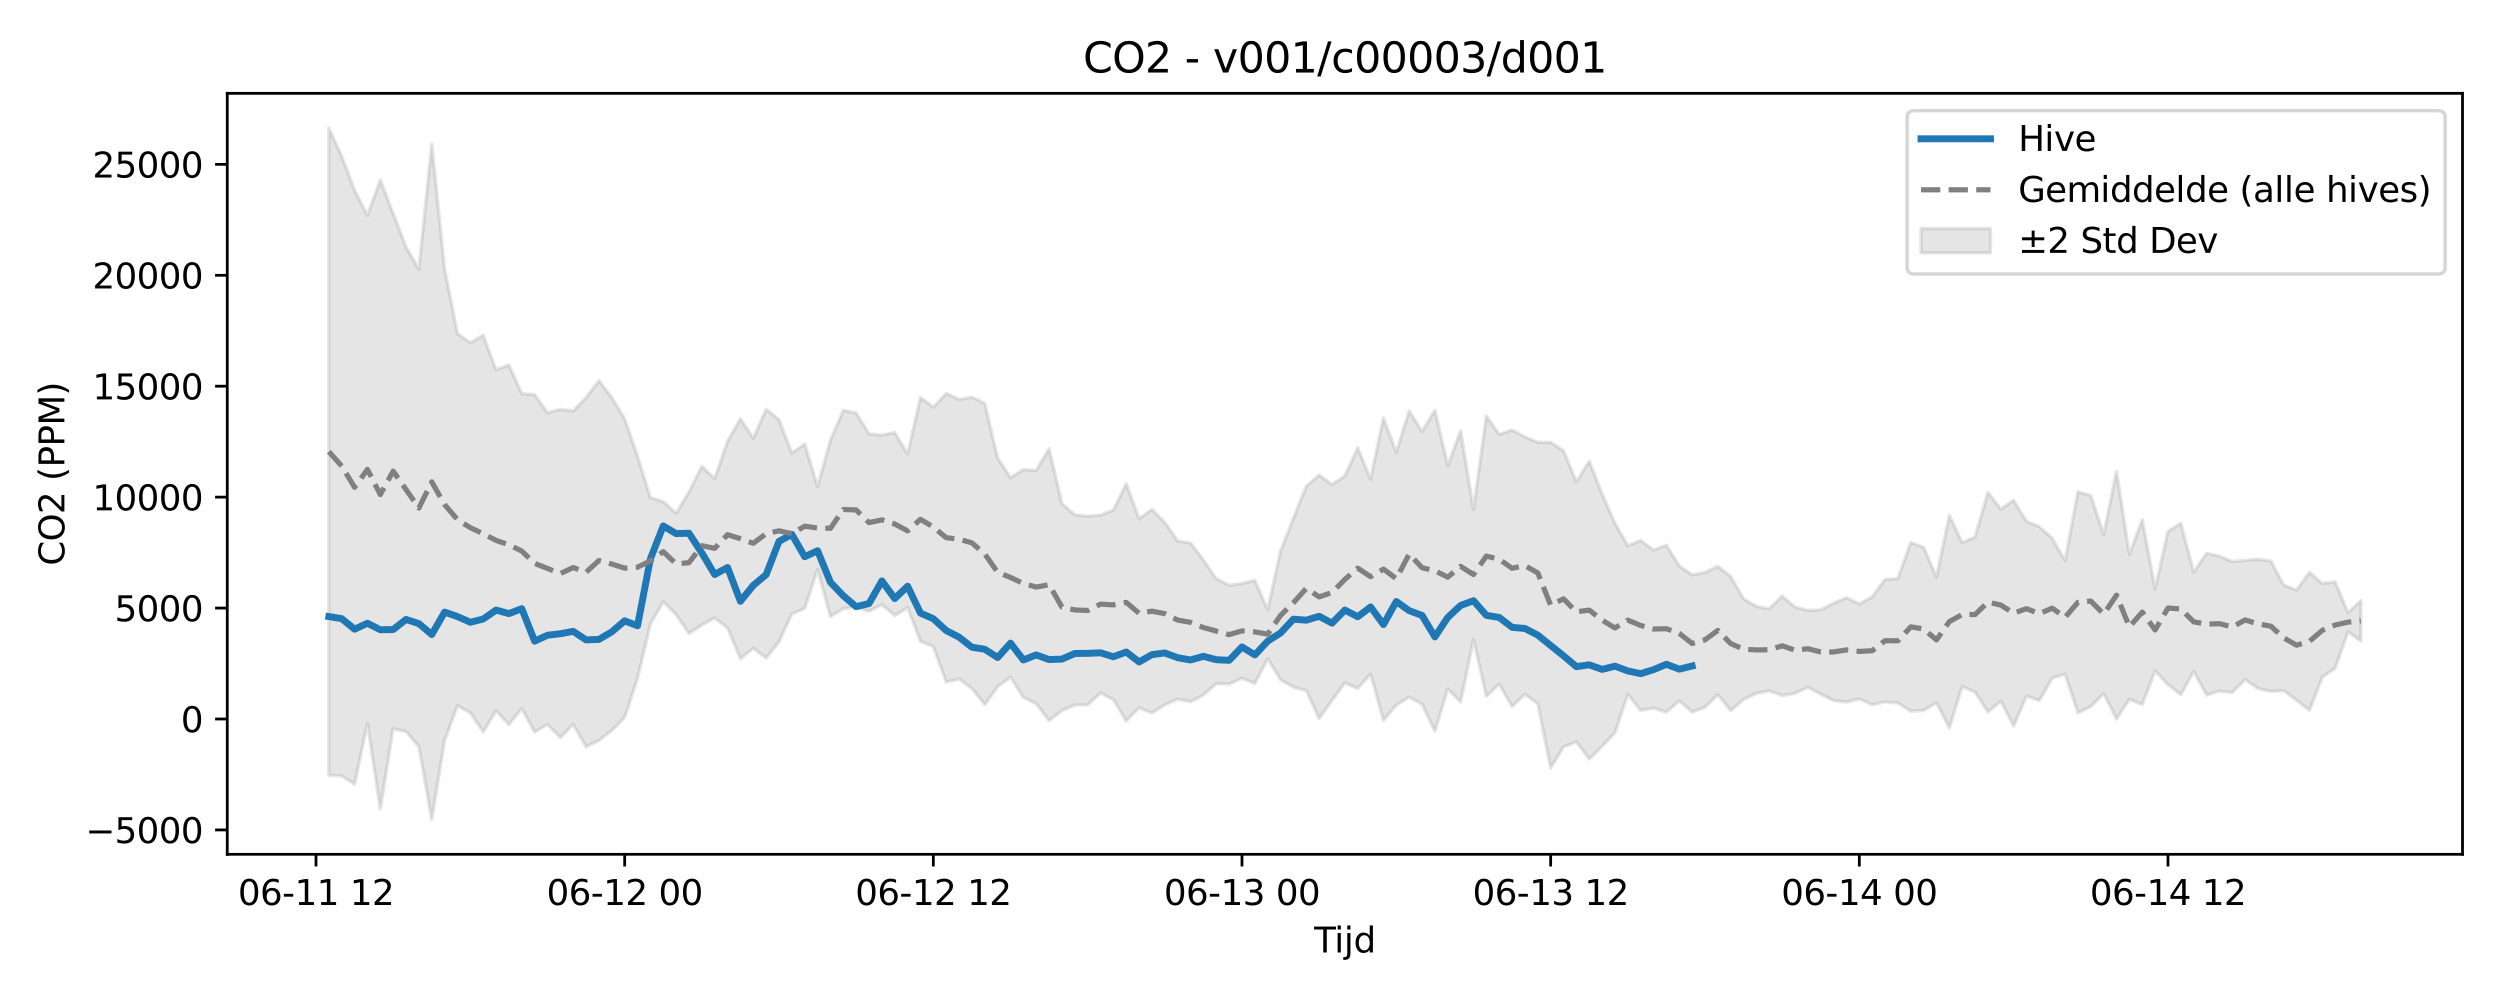 <?xml version="1.0" encoding="utf-8" standalone="no"?>
<!DOCTYPE svg PUBLIC "-//W3C//DTD SVG 1.1//EN"
  "http://www.w3.org/Graphics/SVG/1.1/DTD/svg11.dtd">
<svg xmlns:xlink="http://www.w3.org/1999/xlink" width="720pt" height="288pt" viewBox="0 0 720 288" xmlns="http://www.w3.org/2000/svg" version="1.1">
 <defs>
  <style type="text/css">*{stroke-linejoin: round; stroke-linecap: butt}</style>
 </defs>
 <g id="figure_1">
  <g id="patch_1">
   <path d="M 0 288 
L 720 288 
L 720 0 
L 0 0 
z
" style="fill: #ffffff"/>
  </g>
  <g id="axes_1">
   <g id="patch_2">
    <path d="M 65.45 246.04 
L 709.2 246.04 
L 709.2 26.88 
L 65.45 26.88 
z
" style="fill: #ffffff"/>
   </g>
   <g id="FillBetweenPolyCollection_1">
    <defs>
     <path id="m218d28dac2" d="M 94.711 -251.158 
L 94.711 -64.692 
L 98.415 -64.536 
L 102.119 -62.134 
L 105.823 -79.672 
L 109.527 -54.98 
L 113.231 -78.124 
L 116.935 -77.286 
L 120.639 -72.961 
L 124.343 -51.922 
L 128.047 -74.771 
L 131.751 -84.756 
L 135.455 -82.74 
L 139.159 -77.162 
L 142.863 -83.26 
L 146.567 -79.318 
L 150.271 -83.953 
L 153.975 -77.163 
L 157.679 -79.368 
L 161.383 -75.558 
L 165.087 -79.405 
L 168.791 -72.893 
L 172.495 -74.781 
L 176.199 -77.64 
L 179.903 -81.375 
L 183.607 -92.659 
L 187.311 -108.242 
L 191.015 -114.705 
L 194.719 -110.995 
L 198.423 -105.584 
L 202.126 -107.989 
L 205.83 -110.038 
L 209.534 -107.09 
L 213.238 -98.296 
L 216.942 -101.293 
L 220.646 -98.496 
L 224.35 -103.129 
L 228.054 -111.149 
L 231.758 -112.778 
L 235.462 -124.046 
L 239.166 -110.468 
L 242.87 -112.712 
L 246.574 -113.177 
L 250.278 -111.923 
L 253.982 -113.862 
L 257.686 -110.727 
L 261.39 -112.981 
L 265.094 -103.294 
L 268.798 -101.773 
L 272.502 -91.602 
L 276.206 -92.461 
L 279.91 -89.706 
L 283.614 -85.063 
L 287.318 -90.244 
L 291.022 -92.958 
L 294.726 -87.161 
L 298.43 -85.29 
L 302.134 -80.454 
L 305.838 -83.341 
L 309.542 -84.933 
L 313.246 -85.018 
L 316.95 -88.392 
L 320.654 -86.526 
L 324.358 -80.344 
L 328.061 -84.161 
L 331.765 -82.657 
L 335.469 -85.027 
L 339.173 -86.644 
L 342.877 -85.9 
L 346.581 -87.818 
L 350.285 -91.085 
L 353.989 -90.989 
L 357.693 -92.68 
L 361.397 -91.172 
L 365.101 -98.281 
L 368.805 -92.193 
L 372.509 -90.092 
L 376.213 -89.094 
L 379.917 -81.05 
L 383.621 -86.266 
L 387.325 -91.342 
L 391.029 -89.718 
L 394.733 -93.881 
L 398.437 -80.513 
L 402.141 -84.925 
L 405.845 -87.247 
L 409.549 -85.237 
L 413.253 -77.432 
L 416.957 -89.591 
L 420.661 -85.856 
L 424.365 -103.772 
L 428.069 -87.456 
L 431.773 -90.994 
L 435.477 -84.502 
L 439.181 -88.061 
L 442.885 -85.357 
L 446.589 -66.819 
L 450.292 -72.884 
L 453.996 -74.358 
L 457.7 -69.396 
L 461.404 -73.073 
L 465.108 -76.991 
L 468.812 -88.001 
L 472.516 -83.38 
L 476.22 -84.08 
L 479.924 -82.872 
L 483.628 -86.176 
L 487.332 -82.901 
L 491.036 -84.324 
L 494.74 -87.98 
L 498.444 -83.302 
L 502.148 -86.536 
L 505.852 -88.319 
L 509.556 -89.027 
L 513.26 -87.686 
L 516.964 -88.293 
L 520.668 -90.111 
L 524.372 -88.081 
L 528.076 -86.221 
L 531.78 -85.787 
L 535.484 -86.716 
L 539.188 -85.058 
L 542.892 -85.84 
L 546.596 -85.533 
L 550.3 -83.164 
L 554.004 -83.366 
L 557.708 -85.583 
L 561.412 -78.36 
L 565.116 -90.313 
L 568.82 -88.668 
L 572.524 -82.959 
L 576.227 -86.062 
L 579.931 -78.888 
L 583.635 -87.571 
L 587.339 -86.219 
L 591.043 -92.734 
L 594.747 -93.865 
L 598.451 -82.73 
L 602.155 -84.521 
L 605.859 -88.246 
L 609.563 -80.936 
L 613.267 -86.594 
L 616.971 -85.106 
L 620.675 -94.758 
L 624.379 -90.848 
L 628.083 -87.935 
L 631.787 -94.624 
L 635.491 -87.832 
L 639.195 -88.938 
L 642.899 -88.564 
L 646.603 -92.297 
L 650.307 -89.708 
L 654.011 -88.881 
L 657.715 -89.074 
L 661.419 -86.307 
L 665.123 -83.43 
L 668.827 -92.989 
L 672.531 -95.571 
L 676.235 -106.088 
L 679.939 -103.35 
L 679.939 -115.03 
L 679.939 -115.03 
L 676.235 -111.543 
L 672.531 -120.427 
L 668.827 -119.937 
L 665.123 -123.181 
L 661.419 -118.052 
L 657.715 -119.501 
L 654.011 -126.43 
L 650.307 -126.947 
L 646.603 -126.623 
L 642.899 -126.297 
L 639.195 -127.83 
L 635.491 -128.659 
L 631.787 -123.2 
L 628.083 -137.296 
L 624.379 -134.945 
L 620.675 -118.388 
L 616.971 -138.317 
L 613.267 -128.334 
L 609.563 -152.239 
L 605.859 -134.045 
L 602.155 -145.258 
L 598.451 -146.352 
L 594.747 -126.566 
L 591.043 -132.961 
L 587.339 -136.31 
L 583.635 -137.84 
L 579.931 -143.911 
L 576.227 -141.392 
L 572.524 -146.234 
L 568.82 -133.347 
L 565.116 -131.722 
L 561.412 -139.58 
L 557.708 -121.822 
L 554.004 -130.358 
L 550.3 -131.758 
L 546.596 -121.375 
L 542.892 -121.122 
L 539.188 -116.129 
L 535.484 -114.058 
L 531.78 -115.861 
L 528.076 -114.248 
L 524.372 -112.375 
L 520.668 -112.227 
L 516.964 -113.176 
L 513.26 -116.331 
L 509.556 -112.71 
L 505.852 -113.323 
L 502.148 -115.532 
L 498.444 -121.975 
L 494.74 -124.904 
L 491.036 -123.133 
L 487.332 -122.443 
L 483.628 -125.007 
L 479.924 -130.976 
L 476.22 -129.597 
L 472.516 -132.363 
L 468.812 -130.8 
L 465.108 -137.302 
L 461.404 -145.729 
L 457.7 -155.184 
L 453.996 -149.203 
L 450.292 -158.2 
L 446.589 -160.581 
L 442.885 -160.642 
L 439.181 -162.146 
L 435.477 -164.175 
L 431.773 -162.873 
L 428.069 -168.23 
L 424.365 -141.286 
L 420.661 -163.906 
L 416.957 -153.972 
L 413.253 -169.813 
L 409.549 -163.749 
L 405.845 -169.668 
L 402.141 -157.732 
L 398.437 -167.676 
L 394.733 -149.945 
L 391.029 -159.015 
L 387.325 -150.929 
L 383.621 -148.435 
L 379.917 -151.158 
L 376.213 -147.989 
L 372.509 -138.754 
L 368.805 -129.346 
L 365.101 -112.43 
L 361.397 -120.862 
L 357.693 -119.948 
L 353.989 -119.446 
L 350.285 -121.354 
L 346.581 -126.726 
L 342.877 -131.615 
L 339.173 -132.209 
L 335.469 -137.5 
L 331.765 -141.307 
L 328.061 -138.598 
L 324.358 -148.701 
L 320.654 -141.064 
L 316.95 -139.638 
L 313.246 -139.332 
L 309.542 -139.743 
L 305.838 -142.971 
L 302.134 -158.755 
L 298.43 -152.56 
L 294.726 -152.754 
L 291.022 -150.439 
L 287.318 -156.111 
L 283.614 -171.841 
L 279.91 -173.578 
L 276.206 -172.991 
L 272.502 -174.677 
L 268.798 -170.697 
L 265.094 -173.578 
L 261.39 -157.234 
L 257.686 -163.443 
L 253.982 -162.677 
L 250.278 -163.051 
L 246.574 -169.083 
L 242.87 -169.815 
L 239.166 -161.24 
L 235.462 -147.838 
L 231.758 -160.133 
L 228.054 -157.474 
L 224.35 -167.117 
L 220.646 -170.136 
L 216.942 -161.749 
L 213.238 -167.4 
L 209.534 -160.92 
L 205.83 -150.15 
L 202.126 -153.677 
L 198.423 -146.303 
L 194.719 -140.202 
L 191.015 -143.552 
L 187.311 -144.697 
L 183.607 -156.634 
L 179.903 -167.383 
L 176.199 -173.467 
L 172.495 -178.386 
L 168.791 -173.481 
L 165.087 -169.685 
L 161.383 -170.099 
L 157.679 -169.14 
L 153.975 -174.318 
L 150.271 -174.646 
L 146.567 -182.891 
L 142.863 -181.472 
L 139.159 -191.43 
L 135.455 -189.304 
L 131.751 -191.913 
L 128.047 -210.587 
L 124.343 -246.526 
L 120.639 -210.432 
L 116.935 -216.884 
L 113.231 -226.494 
L 109.527 -236.155 
L 105.823 -225.963 
L 102.119 -233.197 
L 98.415 -242.989 
L 94.711 -251.158 
z
" style="stroke: #808080; stroke-opacity: 0.2"/>
    </defs>
    <g clip-path="url(#p78b43f8a2e)">
     <use xlink:href="#m218d28dac2" x="0" y="288" style="fill: #808080; fill-opacity: 0.2; stroke: #808080; stroke-opacity: 0.2"/>
    </g>
   </g>
   <g id="matplotlib.axis_1">
    <g id="xtick_1">
     <g id="line2d_1">
      <defs>
       <path id="mbc8283b847" d="M 0 0 
L 0 3.5 
" style="stroke: #000000; stroke-width: 0.8"/>
      </defs>
      <g>
       <use xlink:href="#mbc8283b847" x="91.007" y="246.04" style="stroke: #000000; stroke-width: 0.8"/>
      </g>
     </g>
     <g id="text_1">
      <!-- 06-11 12 -->
      <g transform="translate(68.527 260.638) scale(0.1 -0.1)">
       <defs>
        <path id="DejaVuSans-30" d="M 2034 4250 
Q 1547 4250 1301 3770 
Q 1056 3291 1056 2328 
Q 1056 1369 1301 889 
Q 1547 409 2034 409 
Q 2525 409 2770 889 
Q 3016 1369 3016 2328 
Q 3016 3291 2770 3770 
Q 2525 4250 2034 4250 
z
M 2034 4750 
Q 2819 4750 3233 4129 
Q 3647 3509 3647 2328 
Q 3647 1150 3233 529 
Q 2819 -91 2034 -91 
Q 1250 -91 836 529 
Q 422 1150 422 2328 
Q 422 3509 836 4129 
Q 1250 4750 2034 4750 
z
" transform="scale(0.016)"/>
        <path id="DejaVuSans-36" d="M 2113 2584 
Q 1688 2584 1439 2293 
Q 1191 2003 1191 1497 
Q 1191 994 1439 701 
Q 1688 409 2113 409 
Q 2538 409 2786 701 
Q 3034 994 3034 1497 
Q 3034 2003 2786 2293 
Q 2538 2584 2113 2584 
z
M 3366 4563 
L 3366 3988 
Q 3128 4100 2886 4159 
Q 2644 4219 2406 4219 
Q 1781 4219 1451 3797 
Q 1122 3375 1075 2522 
Q 1259 2794 1537 2939 
Q 1816 3084 2150 3084 
Q 2853 3084 3261 2657 
Q 3669 2231 3669 1497 
Q 3669 778 3244 343 
Q 2819 -91 2113 -91 
Q 1303 -91 875 529 
Q 447 1150 447 2328 
Q 447 3434 972 4092 
Q 1497 4750 2381 4750 
Q 2619 4750 2861 4703 
Q 3103 4656 3366 4563 
z
" transform="scale(0.016)"/>
        <path id="DejaVuSans-2d" d="M 313 2009 
L 1997 2009 
L 1997 1497 
L 313 1497 
L 313 2009 
z
" transform="scale(0.016)"/>
        <path id="DejaVuSans-31" d="M 794 531 
L 1825 531 
L 1825 4091 
L 703 3866 
L 703 4441 
L 1819 4666 
L 2450 4666 
L 2450 531 
L 3481 531 
L 3481 0 
L 794 0 
L 794 531 
z
" transform="scale(0.016)"/>
        <path id="DejaVuSans-20" transform="scale(0.016)"/>
        <path id="DejaVuSans-32" d="M 1228 531 
L 3431 531 
L 3431 0 
L 469 0 
L 469 531 
Q 828 903 1448 1529 
Q 2069 2156 2228 2338 
Q 2531 2678 2651 2914 
Q 2772 3150 2772 3378 
Q 2772 3750 2511 3984 
Q 2250 4219 1831 4219 
Q 1534 4219 1204 4116 
Q 875 4013 500 3803 
L 500 4441 
Q 881 4594 1212 4672 
Q 1544 4750 1819 4750 
Q 2544 4750 2975 4387 
Q 3406 4025 3406 3419 
Q 3406 3131 3298 2873 
Q 3191 2616 2906 2266 
Q 2828 2175 2409 1742 
Q 1991 1309 1228 531 
z
" transform="scale(0.016)"/>
       </defs>
       <use xlink:href="#DejaVuSans-30"/>
       <use xlink:href="#DejaVuSans-36" transform="translate(63.623 0)"/>
       <use xlink:href="#DejaVuSans-2d" transform="translate(127.246 0)"/>
       <use xlink:href="#DejaVuSans-31" transform="translate(163.33 0)"/>
       <use xlink:href="#DejaVuSans-31" transform="translate(226.953 0)"/>
       <use xlink:href="#DejaVuSans-20" transform="translate(290.576 0)"/>
       <use xlink:href="#DejaVuSans-31" transform="translate(322.363 0)"/>
       <use xlink:href="#DejaVuSans-32" transform="translate(385.986 0)"/>
      </g>
     </g>
    </g>
    <g id="xtick_2">
     <g id="line2d_2">
      <g>
       <use xlink:href="#mbc8283b847" x="179.903" y="246.04" style="stroke: #000000; stroke-width: 0.8"/>
      </g>
     </g>
     <g id="text_2">
      <!-- 06-12 00 -->
      <g transform="translate(157.422 260.638) scale(0.1 -0.1)">
       <use xlink:href="#DejaVuSans-30"/>
       <use xlink:href="#DejaVuSans-36" transform="translate(63.623 0)"/>
       <use xlink:href="#DejaVuSans-2d" transform="translate(127.246 0)"/>
       <use xlink:href="#DejaVuSans-31" transform="translate(163.33 0)"/>
       <use xlink:href="#DejaVuSans-32" transform="translate(226.953 0)"/>
       <use xlink:href="#DejaVuSans-20" transform="translate(290.576 0)"/>
       <use xlink:href="#DejaVuSans-30" transform="translate(322.363 0)"/>
       <use xlink:href="#DejaVuSans-30" transform="translate(385.986 0)"/>
      </g>
     </g>
    </g>
    <g id="xtick_3">
     <g id="line2d_3">
      <g>
       <use xlink:href="#mbc8283b847" x="268.798" y="246.04" style="stroke: #000000; stroke-width: 0.8"/>
      </g>
     </g>
     <g id="text_3">
      <!-- 06-12 12 -->
      <g transform="translate(246.317 260.638) scale(0.1 -0.1)">
       <use xlink:href="#DejaVuSans-30"/>
       <use xlink:href="#DejaVuSans-36" transform="translate(63.623 0)"/>
       <use xlink:href="#DejaVuSans-2d" transform="translate(127.246 0)"/>
       <use xlink:href="#DejaVuSans-31" transform="translate(163.33 0)"/>
       <use xlink:href="#DejaVuSans-32" transform="translate(226.953 0)"/>
       <use xlink:href="#DejaVuSans-20" transform="translate(290.576 0)"/>
       <use xlink:href="#DejaVuSans-31" transform="translate(322.363 0)"/>
       <use xlink:href="#DejaVuSans-32" transform="translate(385.986 0)"/>
      </g>
     </g>
    </g>
    <g id="xtick_4">
     <g id="line2d_4">
      <g>
       <use xlink:href="#mbc8283b847" x="357.693" y="246.04" style="stroke: #000000; stroke-width: 0.8"/>
      </g>
     </g>
     <g id="text_4">
      <!-- 06-13 00 -->
      <g transform="translate(335.213 260.638) scale(0.1 -0.1)">
       <defs>
        <path id="DejaVuSans-33" d="M 2597 2516 
Q 3050 2419 3304 2112 
Q 3559 1806 3559 1356 
Q 3559 666 3084 287 
Q 2609 -91 1734 -91 
Q 1441 -91 1130 -33 
Q 819 25 488 141 
L 488 750 
Q 750 597 1062 519 
Q 1375 441 1716 441 
Q 2309 441 2620 675 
Q 2931 909 2931 1356 
Q 2931 1769 2642 2001 
Q 2353 2234 1838 2234 
L 1294 2234 
L 1294 2753 
L 1863 2753 
Q 2328 2753 2575 2939 
Q 2822 3125 2822 3475 
Q 2822 3834 2567 4026 
Q 2313 4219 1838 4219 
Q 1578 4219 1281 4162 
Q 984 4106 628 3988 
L 628 4550 
Q 988 4650 1302 4700 
Q 1616 4750 1894 4750 
Q 2613 4750 3031 4423 
Q 3450 4097 3450 3541 
Q 3450 3153 3228 2886 
Q 3006 2619 2597 2516 
z
" transform="scale(0.016)"/>
       </defs>
       <use xlink:href="#DejaVuSans-30"/>
       <use xlink:href="#DejaVuSans-36" transform="translate(63.623 0)"/>
       <use xlink:href="#DejaVuSans-2d" transform="translate(127.246 0)"/>
       <use xlink:href="#DejaVuSans-31" transform="translate(163.33 0)"/>
       <use xlink:href="#DejaVuSans-33" transform="translate(226.953 0)"/>
       <use xlink:href="#DejaVuSans-20" transform="translate(290.576 0)"/>
       <use xlink:href="#DejaVuSans-30" transform="translate(322.363 0)"/>
       <use xlink:href="#DejaVuSans-30" transform="translate(385.986 0)"/>
      </g>
     </g>
    </g>
    <g id="xtick_5">
     <g id="line2d_5">
      <g>
       <use xlink:href="#mbc8283b847" x="446.589" y="246.04" style="stroke: #000000; stroke-width: 0.8"/>
      </g>
     </g>
     <g id="text_5">
      <!-- 06-13 12 -->
      <g transform="translate(424.108 260.638) scale(0.1 -0.1)">
       <use xlink:href="#DejaVuSans-30"/>
       <use xlink:href="#DejaVuSans-36" transform="translate(63.623 0)"/>
       <use xlink:href="#DejaVuSans-2d" transform="translate(127.246 0)"/>
       <use xlink:href="#DejaVuSans-31" transform="translate(163.33 0)"/>
       <use xlink:href="#DejaVuSans-33" transform="translate(226.953 0)"/>
       <use xlink:href="#DejaVuSans-20" transform="translate(290.576 0)"/>
       <use xlink:href="#DejaVuSans-31" transform="translate(322.363 0)"/>
       <use xlink:href="#DejaVuSans-32" transform="translate(385.986 0)"/>
      </g>
     </g>
    </g>
    <g id="xtick_6">
     <g id="line2d_6">
      <g>
       <use xlink:href="#mbc8283b847" x="535.484" y="246.04" style="stroke: #000000; stroke-width: 0.8"/>
      </g>
     </g>
     <g id="text_6">
      <!-- 06-14 00 -->
      <g transform="translate(513.003 260.638) scale(0.1 -0.1)">
       <defs>
        <path id="DejaVuSans-34" d="M 2419 4116 
L 825 1625 
L 2419 1625 
L 2419 4116 
z
M 2253 4666 
L 3047 4666 
L 3047 1625 
L 3713 1625 
L 3713 1100 
L 3047 1100 
L 3047 0 
L 2419 0 
L 2419 1100 
L 313 1100 
L 313 1709 
L 2253 4666 
z
" transform="scale(0.016)"/>
       </defs>
       <use xlink:href="#DejaVuSans-30"/>
       <use xlink:href="#DejaVuSans-36" transform="translate(63.623 0)"/>
       <use xlink:href="#DejaVuSans-2d" transform="translate(127.246 0)"/>
       <use xlink:href="#DejaVuSans-31" transform="translate(163.33 0)"/>
       <use xlink:href="#DejaVuSans-34" transform="translate(226.953 0)"/>
       <use xlink:href="#DejaVuSans-20" transform="translate(290.576 0)"/>
       <use xlink:href="#DejaVuSans-30" transform="translate(322.363 0)"/>
       <use xlink:href="#DejaVuSans-30" transform="translate(385.986 0)"/>
      </g>
     </g>
    </g>
    <g id="xtick_7">
     <g id="line2d_7">
      <g>
       <use xlink:href="#mbc8283b847" x="624.379" y="246.04" style="stroke: #000000; stroke-width: 0.8"/>
      </g>
     </g>
     <g id="text_7">
      <!-- 06-14 12 -->
      <g transform="translate(601.899 260.638) scale(0.1 -0.1)">
       <use xlink:href="#DejaVuSans-30"/>
       <use xlink:href="#DejaVuSans-36" transform="translate(63.623 0)"/>
       <use xlink:href="#DejaVuSans-2d" transform="translate(127.246 0)"/>
       <use xlink:href="#DejaVuSans-31" transform="translate(163.33 0)"/>
       <use xlink:href="#DejaVuSans-34" transform="translate(226.953 0)"/>
       <use xlink:href="#DejaVuSans-20" transform="translate(290.576 0)"/>
       <use xlink:href="#DejaVuSans-31" transform="translate(322.363 0)"/>
       <use xlink:href="#DejaVuSans-32" transform="translate(385.986 0)"/>
      </g>
     </g>
    </g>
    <g id="text_8">
     <!-- Tijd -->
     <g transform="translate(378.475 274.317) scale(0.1 -0.1)">
      <defs>
       <path id="DejaVuSans-54" d="M -19 4666 
L 3928 4666 
L 3928 4134 
L 2272 4134 
L 2272 0 
L 1638 0 
L 1638 4134 
L -19 4134 
L -19 4666 
z
" transform="scale(0.016)"/>
       <path id="DejaVuSans-69" d="M 603 3500 
L 1178 3500 
L 1178 0 
L 603 0 
L 603 3500 
z
M 603 4863 
L 1178 4863 
L 1178 4134 
L 603 4134 
L 603 4863 
z
" transform="scale(0.016)"/>
       <path id="DejaVuSans-6a" d="M 603 3500 
L 1178 3500 
L 1178 -63 
Q 1178 -731 923 -1031 
Q 669 -1331 103 -1331 
L -116 -1331 
L -116 -844 
L 38 -844 
Q 366 -844 484 -692 
Q 603 -541 603 -63 
L 603 3500 
z
M 603 4863 
L 1178 4863 
L 1178 4134 
L 603 4134 
L 603 4863 
z
" transform="scale(0.016)"/>
       <path id="DejaVuSans-64" d="M 2906 2969 
L 2906 4863 
L 3481 4863 
L 3481 0 
L 2906 0 
L 2906 525 
Q 2725 213 2448 61 
Q 2172 -91 1784 -91 
Q 1150 -91 751 415 
Q 353 922 353 1747 
Q 353 2572 751 3078 
Q 1150 3584 1784 3584 
Q 2172 3584 2448 3432 
Q 2725 3281 2906 2969 
z
M 947 1747 
Q 947 1113 1208 752 
Q 1469 391 1925 391 
Q 2381 391 2643 752 
Q 2906 1113 2906 1747 
Q 2906 2381 2643 2742 
Q 2381 3103 1925 3103 
Q 1469 3103 1208 2742 
Q 947 2381 947 1747 
z
" transform="scale(0.016)"/>
      </defs>
      <use xlink:href="#DejaVuSans-54"/>
      <use xlink:href="#DejaVuSans-69" transform="translate(57.959 0)"/>
      <use xlink:href="#DejaVuSans-6a" transform="translate(85.742 0)"/>
      <use xlink:href="#DejaVuSans-64" transform="translate(113.525 0)"/>
     </g>
    </g>
   </g>
   <g id="matplotlib.axis_2">
    <g id="ytick_1">
     <g id="line2d_8">
      <defs>
       <path id="ma5050a376d" d="M 0 0 
L -3.5 0 
" style="stroke: #000000; stroke-width: 0.8"/>
      </defs>
      <g>
       <use xlink:href="#ma5050a376d" x="65.45" y="239.017" style="stroke: #000000; stroke-width: 0.8"/>
      </g>
     </g>
     <g id="text_9">
      <!-- −5000 -->
      <g transform="translate(24.62 242.816) scale(0.1 -0.1)">
       <defs>
        <path id="DejaVuSans-2212" d="M 678 2272 
L 4684 2272 
L 4684 1741 
L 678 1741 
L 678 2272 
z
" transform="scale(0.016)"/>
        <path id="DejaVuSans-35" d="M 691 4666 
L 3169 4666 
L 3169 4134 
L 1269 4134 
L 1269 2991 
Q 1406 3038 1543 3061 
Q 1681 3084 1819 3084 
Q 2600 3084 3056 2656 
Q 3513 2228 3513 1497 
Q 3513 744 3044 326 
Q 2575 -91 1722 -91 
Q 1428 -91 1123 -41 
Q 819 9 494 109 
L 494 744 
Q 775 591 1075 516 
Q 1375 441 1709 441 
Q 2250 441 2565 725 
Q 2881 1009 2881 1497 
Q 2881 1984 2565 2268 
Q 2250 2553 1709 2553 
Q 1456 2553 1204 2497 
Q 953 2441 691 2322 
L 691 4666 
z
" transform="scale(0.016)"/>
       </defs>
       <use xlink:href="#DejaVuSans-2212"/>
       <use xlink:href="#DejaVuSans-35" transform="translate(83.789 0)"/>
       <use xlink:href="#DejaVuSans-30" transform="translate(147.412 0)"/>
       <use xlink:href="#DejaVuSans-30" transform="translate(211.035 0)"/>
       <use xlink:href="#DejaVuSans-30" transform="translate(274.658 0)"/>
      </g>
     </g>
    </g>
    <g id="ytick_2">
     <g id="line2d_9">
      <g>
       <use xlink:href="#ma5050a376d" x="65.45" y="207.071" style="stroke: #000000; stroke-width: 0.8"/>
      </g>
     </g>
     <g id="text_10">
      <!-- 0 -->
      <g transform="translate(52.087 210.87) scale(0.1 -0.1)">
       <use xlink:href="#DejaVuSans-30"/>
      </g>
     </g>
    </g>
    <g id="ytick_3">
     <g id="line2d_10">
      <g>
       <use xlink:href="#ma5050a376d" x="65.45" y="175.125" style="stroke: #000000; stroke-width: 0.8"/>
      </g>
     </g>
     <g id="text_11">
      <!-- 5000 -->
      <g transform="translate(33 178.924) scale(0.1 -0.1)">
       <use xlink:href="#DejaVuSans-35"/>
       <use xlink:href="#DejaVuSans-30" transform="translate(63.623 0)"/>
       <use xlink:href="#DejaVuSans-30" transform="translate(127.246 0)"/>
       <use xlink:href="#DejaVuSans-30" transform="translate(190.869 0)"/>
      </g>
     </g>
    </g>
    <g id="ytick_4">
     <g id="line2d_11">
      <g>
       <use xlink:href="#ma5050a376d" x="65.45" y="143.178" style="stroke: #000000; stroke-width: 0.8"/>
      </g>
     </g>
     <g id="text_12">
      <!-- 10000 -->
      <g transform="translate(26.637 146.977) scale(0.1 -0.1)">
       <use xlink:href="#DejaVuSans-31"/>
       <use xlink:href="#DejaVuSans-30" transform="translate(63.623 0)"/>
       <use xlink:href="#DejaVuSans-30" transform="translate(127.246 0)"/>
       <use xlink:href="#DejaVuSans-30" transform="translate(190.869 0)"/>
       <use xlink:href="#DejaVuSans-30" transform="translate(254.492 0)"/>
      </g>
     </g>
    </g>
    <g id="ytick_5">
     <g id="line2d_12">
      <g>
       <use xlink:href="#ma5050a376d" x="65.45" y="111.232" style="stroke: #000000; stroke-width: 0.8"/>
      </g>
     </g>
     <g id="text_13">
      <!-- 15000 -->
      <g transform="translate(26.637 115.031) scale(0.1 -0.1)">
       <use xlink:href="#DejaVuSans-31"/>
       <use xlink:href="#DejaVuSans-35" transform="translate(63.623 0)"/>
       <use xlink:href="#DejaVuSans-30" transform="translate(127.246 0)"/>
       <use xlink:href="#DejaVuSans-30" transform="translate(190.869 0)"/>
       <use xlink:href="#DejaVuSans-30" transform="translate(254.492 0)"/>
      </g>
     </g>
    </g>
    <g id="ytick_6">
     <g id="line2d_13">
      <g>
       <use xlink:href="#ma5050a376d" x="65.45" y="79.286" style="stroke: #000000; stroke-width: 0.8"/>
      </g>
     </g>
     <g id="text_14">
      <!-- 20000 -->
      <g transform="translate(26.637 83.085) scale(0.1 -0.1)">
       <use xlink:href="#DejaVuSans-32"/>
       <use xlink:href="#DejaVuSans-30" transform="translate(63.623 0)"/>
       <use xlink:href="#DejaVuSans-30" transform="translate(127.246 0)"/>
       <use xlink:href="#DejaVuSans-30" transform="translate(190.869 0)"/>
       <use xlink:href="#DejaVuSans-30" transform="translate(254.492 0)"/>
      </g>
     </g>
    </g>
    <g id="ytick_7">
     <g id="line2d_14">
      <g>
       <use xlink:href="#ma5050a376d" x="65.45" y="47.34" style="stroke: #000000; stroke-width: 0.8"/>
      </g>
     </g>
     <g id="text_15">
      <!-- 25000 -->
      <g transform="translate(26.637 51.139) scale(0.1 -0.1)">
       <use xlink:href="#DejaVuSans-32"/>
       <use xlink:href="#DejaVuSans-35" transform="translate(63.623 0)"/>
       <use xlink:href="#DejaVuSans-30" transform="translate(127.246 0)"/>
       <use xlink:href="#DejaVuSans-30" transform="translate(190.869 0)"/>
       <use xlink:href="#DejaVuSans-30" transform="translate(254.492 0)"/>
      </g>
     </g>
    </g>
    <g id="text_16">
     <!-- CO2 (PPM) -->
     <g transform="translate(18.541 162.903) rotate(-90) scale(0.1 -0.1)">
      <defs>
       <path id="DejaVuSans-43" d="M 4122 4306 
L 4122 3641 
Q 3803 3938 3442 4084 
Q 3081 4231 2675 4231 
Q 1875 4231 1450 3742 
Q 1025 3253 1025 2328 
Q 1025 1406 1450 917 
Q 1875 428 2675 428 
Q 3081 428 3442 575 
Q 3803 722 4122 1019 
L 4122 359 
Q 3791 134 3420 21 
Q 3050 -91 2638 -91 
Q 1578 -91 968 557 
Q 359 1206 359 2328 
Q 359 3453 968 4101 
Q 1578 4750 2638 4750 
Q 3056 4750 3426 4639 
Q 3797 4528 4122 4306 
z
" transform="scale(0.016)"/>
       <path id="DejaVuSans-4f" d="M 2522 4238 
Q 1834 4238 1429 3725 
Q 1025 3213 1025 2328 
Q 1025 1447 1429 934 
Q 1834 422 2522 422 
Q 3209 422 3611 934 
Q 4013 1447 4013 2328 
Q 4013 3213 3611 3725 
Q 3209 4238 2522 4238 
z
M 2522 4750 
Q 3503 4750 4090 4092 
Q 4678 3434 4678 2328 
Q 4678 1225 4090 567 
Q 3503 -91 2522 -91 
Q 1538 -91 948 565 
Q 359 1222 359 2328 
Q 359 3434 948 4092 
Q 1538 4750 2522 4750 
z
" transform="scale(0.016)"/>
       <path id="DejaVuSans-28" d="M 1984 4856 
Q 1566 4138 1362 3434 
Q 1159 2731 1159 2009 
Q 1159 1288 1364 580 
Q 1569 -128 1984 -844 
L 1484 -844 
Q 1016 -109 783 600 
Q 550 1309 550 2009 
Q 550 2706 781 3412 
Q 1013 4119 1484 4856 
L 1984 4856 
z
" transform="scale(0.016)"/>
       <path id="DejaVuSans-50" d="M 1259 4147 
L 1259 2394 
L 2053 2394 
Q 2494 2394 2734 2622 
Q 2975 2850 2975 3272 
Q 2975 3691 2734 3919 
Q 2494 4147 2053 4147 
L 1259 4147 
z
M 628 4666 
L 2053 4666 
Q 2838 4666 3239 4311 
Q 3641 3956 3641 3272 
Q 3641 2581 3239 2228 
Q 2838 1875 2053 1875 
L 1259 1875 
L 1259 0 
L 628 0 
L 628 4666 
z
" transform="scale(0.016)"/>
       <path id="DejaVuSans-4d" d="M 628 4666 
L 1569 4666 
L 2759 1491 
L 3956 4666 
L 4897 4666 
L 4897 0 
L 4281 0 
L 4281 4097 
L 3078 897 
L 2444 897 
L 1241 4097 
L 1241 0 
L 628 0 
L 628 4666 
z
" transform="scale(0.016)"/>
       <path id="DejaVuSans-29" d="M 513 4856 
L 1013 4856 
Q 1481 4119 1714 3412 
Q 1947 2706 1947 2009 
Q 1947 1309 1714 600 
Q 1481 -109 1013 -844 
L 513 -844 
Q 928 -128 1133 580 
Q 1338 1288 1338 2009 
Q 1338 2731 1133 3434 
Q 928 4138 513 4856 
z
" transform="scale(0.016)"/>
      </defs>
      <use xlink:href="#DejaVuSans-43"/>
      <use xlink:href="#DejaVuSans-4f" transform="translate(69.824 0)"/>
      <use xlink:href="#DejaVuSans-32" transform="translate(148.535 0)"/>
      <use xlink:href="#DejaVuSans-20" transform="translate(212.158 0)"/>
      <use xlink:href="#DejaVuSans-28" transform="translate(243.945 0)"/>
      <use xlink:href="#DejaVuSans-50" transform="translate(282.959 0)"/>
      <use xlink:href="#DejaVuSans-50" transform="translate(343.262 0)"/>
      <use xlink:href="#DejaVuSans-4d" transform="translate(403.564 0)"/>
      <use xlink:href="#DejaVuSans-29" transform="translate(489.844 0)"/>
     </g>
    </g>
   </g>
   <g id="line2d_15">
    <path d="M 94.711 177.565 
L 98.415 178.179 
L 102.119 181.207 
L 105.823 179.503 
L 109.527 181.373 
L 113.231 181.311 
L 116.935 178.396 
L 120.639 179.603 
L 124.343 182.741 
L 128.047 176.294 
L 131.751 177.572 
L 135.455 179.205 
L 139.159 178.278 
L 142.863 175.702 
L 146.567 176.72 
L 150.271 175.294 
L 153.975 184.645 
L 157.679 182.956 
L 161.383 182.515 
L 165.087 181.829 
L 168.791 184.285 
L 172.495 184.15 
L 176.199 181.967 
L 179.903 178.794 
L 183.607 180.225 
L 187.311 160.96 
L 191.015 151.478 
L 194.719 153.672 
L 198.423 153.571 
L 202.126 159.239 
L 205.83 165.455 
L 209.534 163.439 
L 213.238 173.169 
L 216.942 168.593 
L 220.646 165.5 
L 224.35 155.918 
L 228.054 153.897 
L 231.758 160.338 
L 235.462 158.623 
L 239.166 167.694 
L 242.87 171.581 
L 246.574 174.724 
L 250.278 173.815 
L 253.982 167.306 
L 257.686 172.384 
L 261.39 168.835 
L 265.094 176.566 
L 268.798 178.198 
L 272.502 181.6 
L 276.206 183.491 
L 279.91 186.402 
L 283.614 186.987 
L 287.318 189.363 
L 291.022 185.224 
L 294.726 190.069 
L 298.43 188.616 
L 302.134 189.952 
L 305.838 189.824 
L 309.542 188.203 
L 313.246 188.161 
L 316.95 188.007 
L 320.654 189.149 
L 324.358 187.78 
L 328.061 190.644 
L 331.765 188.527 
L 335.469 188.056 
L 339.173 189.417 
L 342.877 190.08 
L 346.581 189.019 
L 350.285 189.997 
L 353.989 190.169 
L 357.693 186.318 
L 361.397 188.608 
L 365.101 184.657 
L 368.805 182.285 
L 372.509 178.319 
L 376.213 178.613 
L 379.917 177.497 
L 383.621 179.463 
L 387.325 175.697 
L 391.029 177.621 
L 394.733 174.811 
L 398.437 179.865 
L 402.141 173.235 
L 405.845 175.866 
L 409.549 177.252 
L 413.253 183.42 
L 416.957 177.808 
L 420.661 174.368 
L 424.365 172.999 
L 428.069 177.218 
L 431.773 177.825 
L 435.477 180.668 
L 439.181 181.005 
L 442.885 182.917 
L 446.589 185.899 
L 450.292 188.868 
L 453.996 191.994 
L 457.7 191.468 
L 461.404 192.784 
L 465.108 191.861 
L 468.812 193.234 
L 472.516 194.018 
L 476.22 192.861 
L 479.924 191.315 
L 483.628 192.71 
L 487.332 191.807 
" clip-path="url(#p78b43f8a2e)" style="fill: none; stroke: #1f77b4; stroke-width: 2; stroke-linecap: square"/>
   </g>
   <g id="line2d_16">
    <path d="M 94.711 130.075 
L 98.415 134.237 
L 102.119 140.334 
L 105.823 135.182 
L 109.527 142.433 
L 113.231 135.691 
L 120.639 146.303 
L 124.343 138.776 
L 128.047 145.321 
L 131.751 149.665 
L 135.455 151.978 
L 139.159 153.704 
L 142.863 155.634 
L 146.567 156.896 
L 150.271 158.7 
L 153.975 162.259 
L 161.383 165.171 
L 165.087 163.455 
L 168.791 164.813 
L 172.495 161.417 
L 176.199 162.446 
L 179.903 163.621 
L 183.607 163.353 
L 187.311 161.531 
L 191.015 158.872 
L 194.719 162.402 
L 198.423 162.056 
L 202.126 157.167 
L 205.83 157.906 
L 209.534 153.995 
L 213.238 155.152 
L 216.942 156.479 
L 220.646 153.684 
L 224.35 152.877 
L 228.054 153.688 
L 231.758 151.545 
L 235.462 152.058 
L 239.166 152.146 
L 242.87 146.737 
L 246.574 146.87 
L 250.278 150.513 
L 253.982 149.73 
L 257.686 150.915 
L 261.39 152.892 
L 265.094 149.564 
L 268.798 151.765 
L 272.502 154.86 
L 276.206 155.274 
L 279.91 156.358 
L 283.614 159.548 
L 287.318 164.822 
L 291.022 166.302 
L 294.726 168.042 
L 298.43 169.075 
L 302.134 168.396 
L 305.838 174.844 
L 309.542 175.662 
L 313.246 175.825 
L 316.95 173.985 
L 320.654 174.205 
L 324.358 173.477 
L 328.061 176.621 
L 331.765 176.018 
L 335.469 176.736 
L 339.173 178.574 
L 342.877 179.242 
L 346.581 180.728 
L 353.989 182.782 
L 357.693 181.686 
L 361.397 181.983 
L 365.101 182.645 
L 368.805 177.23 
L 372.509 173.577 
L 376.213 169.458 
L 379.917 171.896 
L 383.621 170.649 
L 387.325 166.864 
L 391.029 163.633 
L 394.733 166.087 
L 398.437 163.906 
L 402.141 166.672 
L 405.845 159.543 
L 409.549 163.507 
L 413.253 164.377 
L 416.957 166.218 
L 420.661 163.119 
L 424.365 165.471 
L 428.069 160.157 
L 431.773 161.067 
L 435.477 163.662 
L 439.181 162.897 
L 442.885 165 
L 446.589 174.3 
L 450.292 172.458 
L 453.996 176.219 
L 457.7 175.71 
L 461.404 178.599 
L 465.108 180.853 
L 468.812 178.6 
L 472.516 180.128 
L 476.22 181.162 
L 479.924 181.076 
L 483.628 182.408 
L 487.332 185.328 
L 491.036 184.272 
L 494.74 181.558 
L 498.444 185.362 
L 502.148 186.966 
L 505.852 187.179 
L 509.556 187.132 
L 513.26 185.992 
L 516.964 187.266 
L 520.668 186.831 
L 524.372 187.772 
L 528.076 187.765 
L 531.78 187.176 
L 535.484 187.613 
L 539.188 187.406 
L 542.892 184.519 
L 546.596 184.546 
L 550.3 180.539 
L 554.004 181.138 
L 557.708 184.297 
L 561.412 179.03 
L 565.116 176.983 
L 568.82 176.993 
L 572.524 173.403 
L 576.227 174.273 
L 579.931 176.601 
L 583.635 175.295 
L 587.339 176.735 
L 591.043 175.152 
L 594.747 177.784 
L 598.451 173.459 
L 602.155 173.111 
L 605.859 176.855 
L 609.563 171.413 
L 613.267 180.536 
L 616.971 176.288 
L 620.675 181.427 
L 624.379 175.104 
L 628.083 175.384 
L 631.787 179.088 
L 635.491 179.754 
L 639.195 179.616 
L 642.899 180.569 
L 646.603 178.54 
L 650.307 179.673 
L 654.011 180.344 
L 657.715 183.713 
L 661.419 185.82 
L 665.123 184.695 
L 668.827 181.537 
L 672.531 180.001 
L 676.235 179.184 
L 679.939 178.81 
L 679.939 178.81 
" clip-path="url(#p78b43f8a2e)" style="fill: none; stroke-dasharray: 5.55,2.4; stroke-dashoffset: 0; stroke: #808080; stroke-width: 1.5"/>
   </g>
   <g id="patch_3">
    <path d="M 65.45 246.04 
L 65.45 26.88 
" style="fill: none; stroke: #000000; stroke-width: 0.8; stroke-linejoin: miter; stroke-linecap: square"/>
   </g>
   <g id="patch_4">
    <path d="M 709.2 246.04 
L 709.2 26.88 
" style="fill: none; stroke: #000000; stroke-width: 0.8; stroke-linejoin: miter; stroke-linecap: square"/>
   </g>
   <g id="patch_5">
    <path d="M 65.45 246.04 
L 709.2 246.04 
" style="fill: none; stroke: #000000; stroke-width: 0.8; stroke-linejoin: miter; stroke-linecap: square"/>
   </g>
   <g id="patch_6">
    <path d="M 65.45 26.88 
L 709.2 26.88 
" style="fill: none; stroke: #000000; stroke-width: 0.8; stroke-linejoin: miter; stroke-linecap: square"/>
   </g>
   <g id="text_17">
    <!-- CO2 - v001/c00003/d001 -->
    <g transform="translate(311.922 20.88) scale(0.12 -0.12)">
     <defs>
      <path id="DejaVuSans-76" d="M 191 3500 
L 800 3500 
L 1894 563 
L 2988 3500 
L 3597 3500 
L 2284 0 
L 1503 0 
L 191 3500 
z
" transform="scale(0.016)"/>
      <path id="DejaVuSans-2f" d="M 1625 4666 
L 2156 4666 
L 531 -594 
L 0 -594 
L 1625 4666 
z
" transform="scale(0.016)"/>
      <path id="DejaVuSans-63" d="M 3122 3366 
L 3122 2828 
Q 2878 2963 2633 3030 
Q 2388 3097 2138 3097 
Q 1578 3097 1268 2742 
Q 959 2388 959 1747 
Q 959 1106 1268 751 
Q 1578 397 2138 397 
Q 2388 397 2633 464 
Q 2878 531 3122 666 
L 3122 134 
Q 2881 22 2623 -34 
Q 2366 -91 2075 -91 
Q 1284 -91 818 406 
Q 353 903 353 1747 
Q 353 2603 823 3093 
Q 1294 3584 2113 3584 
Q 2378 3584 2631 3529 
Q 2884 3475 3122 3366 
z
" transform="scale(0.016)"/>
     </defs>
     <use xlink:href="#DejaVuSans-43"/>
     <use xlink:href="#DejaVuSans-4f" transform="translate(69.824 0)"/>
     <use xlink:href="#DejaVuSans-32" transform="translate(148.535 0)"/>
     <use xlink:href="#DejaVuSans-20" transform="translate(212.158 0)"/>
     <use xlink:href="#DejaVuSans-2d" transform="translate(243.945 0)"/>
     <use xlink:href="#DejaVuSans-20" transform="translate(280.029 0)"/>
     <use xlink:href="#DejaVuSans-76" transform="translate(311.816 0)"/>
     <use xlink:href="#DejaVuSans-30" transform="translate(370.996 0)"/>
     <use xlink:href="#DejaVuSans-30" transform="translate(434.619 0)"/>
     <use xlink:href="#DejaVuSans-31" transform="translate(498.242 0)"/>
     <use xlink:href="#DejaVuSans-2f" transform="translate(561.865 0)"/>
     <use xlink:href="#DejaVuSans-63" transform="translate(595.557 0)"/>
     <use xlink:href="#DejaVuSans-30" transform="translate(650.537 0)"/>
     <use xlink:href="#DejaVuSans-30" transform="translate(714.16 0)"/>
     <use xlink:href="#DejaVuSans-30" transform="translate(777.783 0)"/>
     <use xlink:href="#DejaVuSans-30" transform="translate(841.406 0)"/>
     <use xlink:href="#DejaVuSans-33" transform="translate(905.029 0)"/>
     <use xlink:href="#DejaVuSans-2f" transform="translate(968.652 0)"/>
     <use xlink:href="#DejaVuSans-64" transform="translate(1002.344 0)"/>
     <use xlink:href="#DejaVuSans-30" transform="translate(1065.82 0)"/>
     <use xlink:href="#DejaVuSans-30" transform="translate(1129.443 0)"/>
     <use xlink:href="#DejaVuSans-31" transform="translate(1193.066 0)"/>
    </g>
   </g>
   <g id="legend_1">
    <g id="patch_7">
     <path d="M 551.256 78.914 
L 702.2 78.914 
Q 704.2 78.914 704.2 76.914 
L 704.2 33.88 
Q 704.2 31.88 702.2 31.88 
L 551.256 31.88 
Q 549.256 31.88 549.256 33.88 
L 549.256 76.914 
Q 549.256 78.914 551.256 78.914 
z
" style="fill: #ffffff; opacity: 0.8; stroke: #cccccc; stroke-linejoin: miter"/>
    </g>
    <g id="line2d_17">
     <path d="M 553.256 39.978 
L 563.256 39.978 
L 573.256 39.978 
" style="fill: none; stroke: #1f77b4; stroke-width: 2; stroke-linecap: square"/>
    </g>
    <g id="text_18">
     <!-- Hive -->
     <g transform="translate(581.256 43.478) scale(0.1 -0.1)">
      <defs>
       <path id="DejaVuSans-48" d="M 628 4666 
L 1259 4666 
L 1259 2753 
L 3553 2753 
L 3553 4666 
L 4184 4666 
L 4184 0 
L 3553 0 
L 3553 2222 
L 1259 2222 
L 1259 0 
L 628 0 
L 628 4666 
z
" transform="scale(0.016)"/>
       <path id="DejaVuSans-65" d="M 3597 1894 
L 3597 1613 
L 953 1613 
Q 991 1019 1311 708 
Q 1631 397 2203 397 
Q 2534 397 2845 478 
Q 3156 559 3463 722 
L 3463 178 
Q 3153 47 2828 -22 
Q 2503 -91 2169 -91 
Q 1331 -91 842 396 
Q 353 884 353 1716 
Q 353 2575 817 3079 
Q 1281 3584 2069 3584 
Q 2775 3584 3186 3129 
Q 3597 2675 3597 1894 
z
M 3022 2063 
Q 3016 2534 2758 2815 
Q 2500 3097 2075 3097 
Q 1594 3097 1305 2825 
Q 1016 2553 972 2059 
L 3022 2063 
z
" transform="scale(0.016)"/>
      </defs>
      <use xlink:href="#DejaVuSans-48"/>
      <use xlink:href="#DejaVuSans-69" transform="translate(75.195 0)"/>
      <use xlink:href="#DejaVuSans-76" transform="translate(102.979 0)"/>
      <use xlink:href="#DejaVuSans-65" transform="translate(162.158 0)"/>
     </g>
    </g>
    <g id="line2d_18">
     <path d="M 553.256 54.657 
L 563.256 54.657 
L 573.256 54.657 
" style="fill: none; stroke-dasharray: 5.55,2.4; stroke-dashoffset: 0; stroke: #808080; stroke-width: 1.5"/>
    </g>
    <g id="text_19">
     <!-- Gemiddelde (alle hives) -->
     <g transform="translate(581.256 58.157) scale(0.1 -0.1)">
      <defs>
       <path id="DejaVuSans-47" d="M 3809 666 
L 3809 1919 
L 2778 1919 
L 2778 2438 
L 4434 2438 
L 4434 434 
Q 4069 175 3628 42 
Q 3188 -91 2688 -91 
Q 1594 -91 976 548 
Q 359 1188 359 2328 
Q 359 3472 976 4111 
Q 1594 4750 2688 4750 
Q 3144 4750 3555 4637 
Q 3966 4525 4313 4306 
L 4313 3634 
Q 3963 3931 3569 4081 
Q 3175 4231 2741 4231 
Q 1884 4231 1454 3753 
Q 1025 3275 1025 2328 
Q 1025 1384 1454 906 
Q 1884 428 2741 428 
Q 3075 428 3337 486 
Q 3600 544 3809 666 
z
" transform="scale(0.016)"/>
       <path id="DejaVuSans-6d" d="M 3328 2828 
Q 3544 3216 3844 3400 
Q 4144 3584 4550 3584 
Q 5097 3584 5394 3201 
Q 5691 2819 5691 2113 
L 5691 0 
L 5113 0 
L 5113 2094 
Q 5113 2597 4934 2840 
Q 4756 3084 4391 3084 
Q 3944 3084 3684 2787 
Q 3425 2491 3425 1978 
L 3425 0 
L 2847 0 
L 2847 2094 
Q 2847 2600 2669 2842 
Q 2491 3084 2119 3084 
Q 1678 3084 1418 2786 
Q 1159 2488 1159 1978 
L 1159 0 
L 581 0 
L 581 3500 
L 1159 3500 
L 1159 2956 
Q 1356 3278 1631 3431 
Q 1906 3584 2284 3584 
Q 2666 3584 2933 3390 
Q 3200 3197 3328 2828 
z
" transform="scale(0.016)"/>
       <path id="DejaVuSans-6c" d="M 603 4863 
L 1178 4863 
L 1178 0 
L 603 0 
L 603 4863 
z
" transform="scale(0.016)"/>
       <path id="DejaVuSans-61" d="M 2194 1759 
Q 1497 1759 1228 1600 
Q 959 1441 959 1056 
Q 959 750 1161 570 
Q 1363 391 1709 391 
Q 2188 391 2477 730 
Q 2766 1069 2766 1631 
L 2766 1759 
L 2194 1759 
z
M 3341 1997 
L 3341 0 
L 2766 0 
L 2766 531 
Q 2569 213 2275 61 
Q 1981 -91 1556 -91 
Q 1019 -91 701 211 
Q 384 513 384 1019 
Q 384 1609 779 1909 
Q 1175 2209 1959 2209 
L 2766 2209 
L 2766 2266 
Q 2766 2663 2505 2880 
Q 2244 3097 1772 3097 
Q 1472 3097 1187 3025 
Q 903 2953 641 2809 
L 641 3341 
Q 956 3463 1253 3523 
Q 1550 3584 1831 3584 
Q 2591 3584 2966 3190 
Q 3341 2797 3341 1997 
z
" transform="scale(0.016)"/>
       <path id="DejaVuSans-68" d="M 3513 2113 
L 3513 0 
L 2938 0 
L 2938 2094 
Q 2938 2591 2744 2837 
Q 2550 3084 2163 3084 
Q 1697 3084 1428 2787 
Q 1159 2491 1159 1978 
L 1159 0 
L 581 0 
L 581 4863 
L 1159 4863 
L 1159 2956 
Q 1366 3272 1645 3428 
Q 1925 3584 2291 3584 
Q 2894 3584 3203 3211 
Q 3513 2838 3513 2113 
z
" transform="scale(0.016)"/>
       <path id="DejaVuSans-73" d="M 2834 3397 
L 2834 2853 
Q 2591 2978 2328 3040 
Q 2066 3103 1784 3103 
Q 1356 3103 1142 2972 
Q 928 2841 928 2578 
Q 928 2378 1081 2264 
Q 1234 2150 1697 2047 
L 1894 2003 
Q 2506 1872 2764 1633 
Q 3022 1394 3022 966 
Q 3022 478 2636 193 
Q 2250 -91 1575 -91 
Q 1294 -91 989 -36 
Q 684 19 347 128 
L 347 722 
Q 666 556 975 473 
Q 1284 391 1588 391 
Q 1994 391 2212 530 
Q 2431 669 2431 922 
Q 2431 1156 2273 1281 
Q 2116 1406 1581 1522 
L 1381 1569 
Q 847 1681 609 1914 
Q 372 2147 372 2553 
Q 372 3047 722 3315 
Q 1072 3584 1716 3584 
Q 2034 3584 2315 3537 
Q 2597 3491 2834 3397 
z
" transform="scale(0.016)"/>
      </defs>
      <use xlink:href="#DejaVuSans-47"/>
      <use xlink:href="#DejaVuSans-65" transform="translate(77.49 0)"/>
      <use xlink:href="#DejaVuSans-6d" transform="translate(139.014 0)"/>
      <use xlink:href="#DejaVuSans-69" transform="translate(236.426 0)"/>
      <use xlink:href="#DejaVuSans-64" transform="translate(264.209 0)"/>
      <use xlink:href="#DejaVuSans-64" transform="translate(327.686 0)"/>
      <use xlink:href="#DejaVuSans-65" transform="translate(391.162 0)"/>
      <use xlink:href="#DejaVuSans-6c" transform="translate(452.686 0)"/>
      <use xlink:href="#DejaVuSans-64" transform="translate(480.469 0)"/>
      <use xlink:href="#DejaVuSans-65" transform="translate(543.945 0)"/>
      <use xlink:href="#DejaVuSans-20" transform="translate(605.469 0)"/>
      <use xlink:href="#DejaVuSans-28" transform="translate(637.256 0)"/>
      <use xlink:href="#DejaVuSans-61" transform="translate(676.27 0)"/>
      <use xlink:href="#DejaVuSans-6c" transform="translate(737.549 0)"/>
      <use xlink:href="#DejaVuSans-6c" transform="translate(765.332 0)"/>
      <use xlink:href="#DejaVuSans-65" transform="translate(793.115 0)"/>
      <use xlink:href="#DejaVuSans-20" transform="translate(854.639 0)"/>
      <use xlink:href="#DejaVuSans-68" transform="translate(886.426 0)"/>
      <use xlink:href="#DejaVuSans-69" transform="translate(949.805 0)"/>
      <use xlink:href="#DejaVuSans-76" transform="translate(977.588 0)"/>
      <use xlink:href="#DejaVuSans-65" transform="translate(1036.768 0)"/>
      <use xlink:href="#DejaVuSans-73" transform="translate(1098.291 0)"/>
      <use xlink:href="#DejaVuSans-29" transform="translate(1150.391 0)"/>
     </g>
    </g>
    <g id="patch_8">
     <path d="M 553.256 72.835 
L 573.256 72.835 
L 573.256 65.835 
L 553.256 65.835 
z
" style="fill: #808080; fill-opacity: 0.2; stroke: #808080; stroke-opacity: 0.2; stroke-linejoin: miter"/>
    </g>
    <g id="text_20">
     <!-- ±2 Std Dev -->
     <g transform="translate(581.256 72.835) scale(0.1 -0.1)">
      <defs>
       <path id="DejaVuSans-b1" d="M 2944 4013 
L 2944 2803 
L 4684 2803 
L 4684 2272 
L 2944 2272 
L 2944 1063 
L 2419 1063 
L 2419 2272 
L 678 2272 
L 678 2803 
L 2419 2803 
L 2419 4013 
L 2944 4013 
z
M 678 531 
L 4684 531 
L 4684 0 
L 678 0 
L 678 531 
z
" transform="scale(0.016)"/>
       <path id="DejaVuSans-53" d="M 3425 4513 
L 3425 3897 
Q 3066 4069 2747 4153 
Q 2428 4238 2131 4238 
Q 1616 4238 1336 4038 
Q 1056 3838 1056 3469 
Q 1056 3159 1242 3001 
Q 1428 2844 1947 2747 
L 2328 2669 
Q 3034 2534 3370 2195 
Q 3706 1856 3706 1288 
Q 3706 609 3251 259 
Q 2797 -91 1919 -91 
Q 1588 -91 1214 -16 
Q 841 59 441 206 
L 441 856 
Q 825 641 1194 531 
Q 1563 422 1919 422 
Q 2459 422 2753 634 
Q 3047 847 3047 1241 
Q 3047 1584 2836 1778 
Q 2625 1972 2144 2069 
L 1759 2144 
Q 1053 2284 737 2584 
Q 422 2884 422 3419 
Q 422 4038 858 4394 
Q 1294 4750 2059 4750 
Q 2388 4750 2728 4690 
Q 3069 4631 3425 4513 
z
" transform="scale(0.016)"/>
       <path id="DejaVuSans-74" d="M 1172 4494 
L 1172 3500 
L 2356 3500 
L 2356 3053 
L 1172 3053 
L 1172 1153 
Q 1172 725 1289 603 
Q 1406 481 1766 481 
L 2356 481 
L 2356 0 
L 1766 0 
Q 1100 0 847 248 
Q 594 497 594 1153 
L 594 3053 
L 172 3053 
L 172 3500 
L 594 3500 
L 594 4494 
L 1172 4494 
z
" transform="scale(0.016)"/>
       <path id="DejaVuSans-44" d="M 1259 4147 
L 1259 519 
L 2022 519 
Q 2988 519 3436 956 
Q 3884 1394 3884 2338 
Q 3884 3275 3436 3711 
Q 2988 4147 2022 4147 
L 1259 4147 
z
M 628 4666 
L 1925 4666 
Q 3281 4666 3915 4102 
Q 4550 3538 4550 2338 
Q 4550 1131 3912 565 
Q 3275 0 1925 0 
L 628 0 
L 628 4666 
z
" transform="scale(0.016)"/>
      </defs>
      <use xlink:href="#DejaVuSans-b1"/>
      <use xlink:href="#DejaVuSans-32" transform="translate(83.789 0)"/>
      <use xlink:href="#DejaVuSans-20" transform="translate(147.412 0)"/>
      <use xlink:href="#DejaVuSans-53" transform="translate(179.199 0)"/>
      <use xlink:href="#DejaVuSans-74" transform="translate(242.676 0)"/>
      <use xlink:href="#DejaVuSans-64" transform="translate(281.885 0)"/>
      <use xlink:href="#DejaVuSans-20" transform="translate(345.361 0)"/>
      <use xlink:href="#DejaVuSans-44" transform="translate(377.148 0)"/>
      <use xlink:href="#DejaVuSans-65" transform="translate(454.15 0)"/>
      <use xlink:href="#DejaVuSans-76" transform="translate(515.674 0)"/>
     </g>
    </g>
   </g>
  </g>
 </g>
 <defs>
  <clipPath id="p78b43f8a2e">
   <rect x="65.45" y="26.88" width="643.75" height="219.16"/>
  </clipPath>
 </defs>
</svg>
